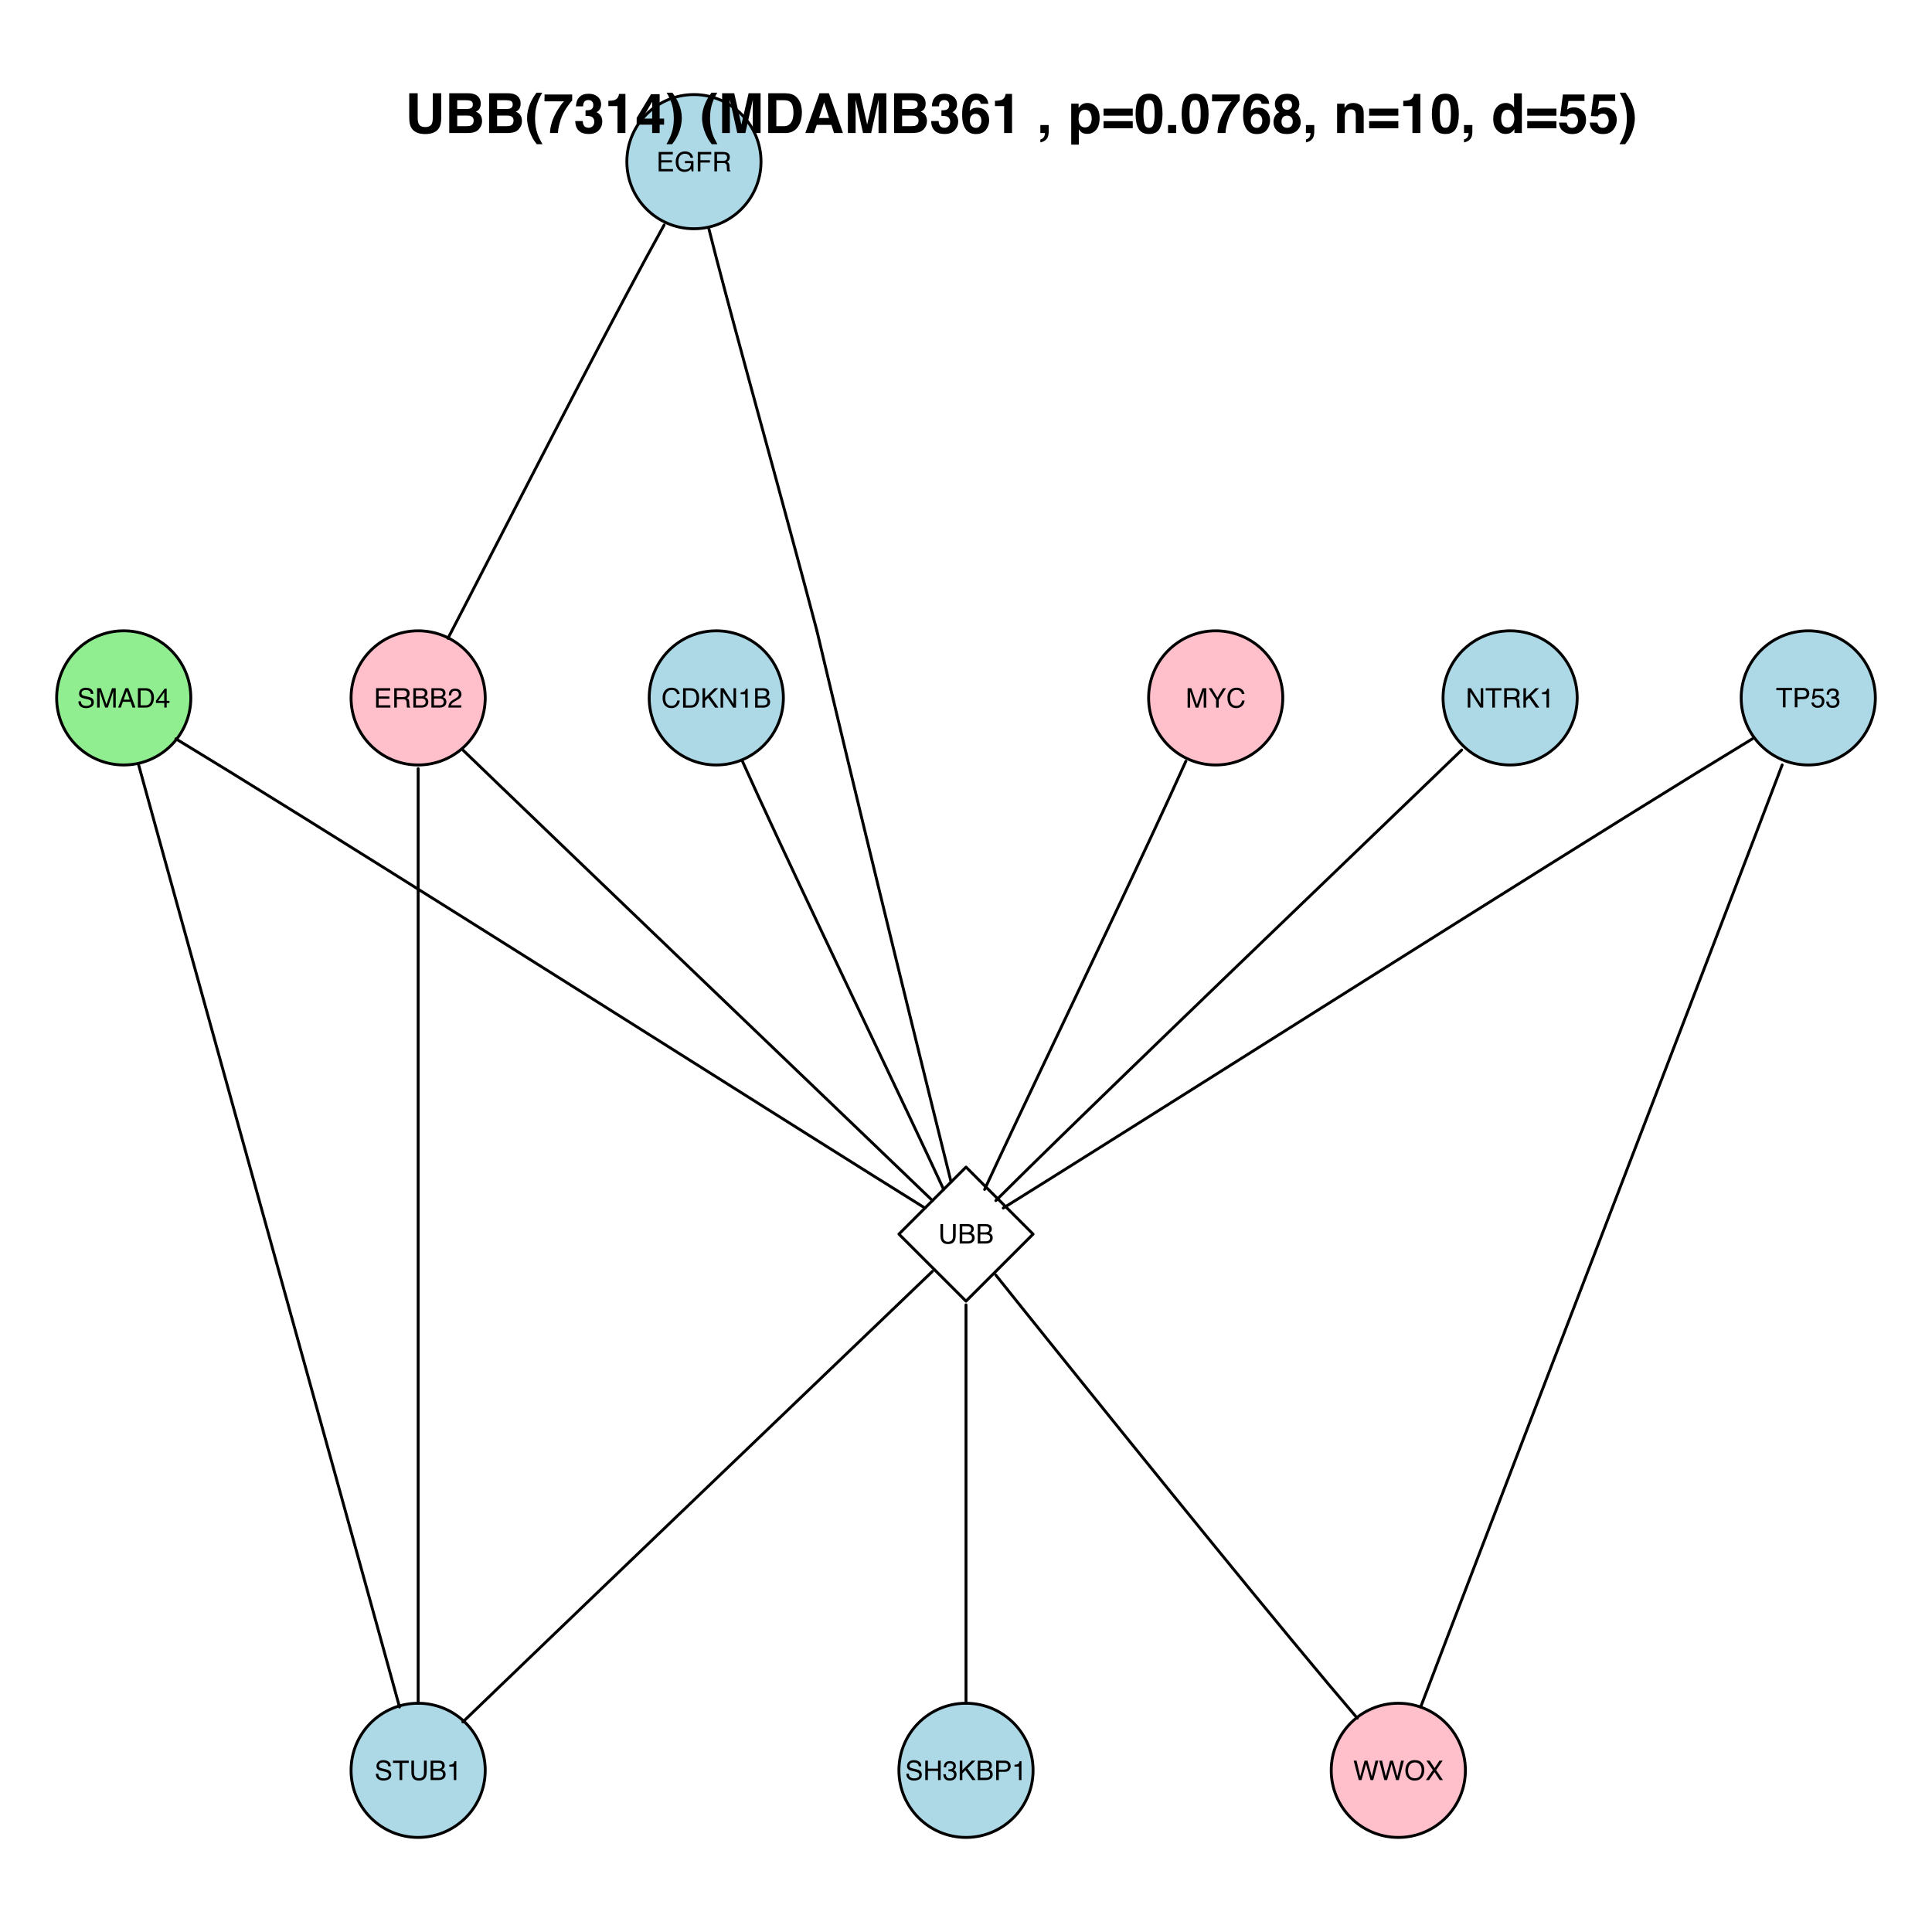 <?xml version="1.0" encoding="UTF-8"?>
<svg xmlns="http://www.w3.org/2000/svg" xmlns:xlink="http://www.w3.org/1999/xlink" width="504pt" height="504pt" viewBox="0 0 504 504" version="1.1">
<defs>
<g>
<symbol overflow="visible" id="glyph0-0">
<path style="stroke:none;" d="M 0.234 0 L 0.234 -5.062 L 4.25 -5.062 L 4.25 0 Z M 3.609 -0.641 L 3.609 -4.438 L 0.859 -4.438 L 0.859 -0.641 Z "/>
</symbol>
<symbol overflow="visible" id="glyph0-1">
<path style="stroke:none;" d="M 2.672 -5.203 C 3.316 -5.203 3.816 -5.031 4.172 -4.688 C 4.523 -4.352 4.719 -3.973 4.75 -3.547 L 4.094 -3.547 C 4.008 -3.867 3.852 -4.125 3.625 -4.312 C 3.406 -4.508 3.086 -4.609 2.672 -4.609 C 2.18 -4.609 1.781 -4.43 1.469 -4.078 C 1.164 -3.734 1.016 -3.195 1.016 -2.469 C 1.016 -1.875 1.148 -1.391 1.422 -1.016 C 1.703 -0.648 2.117 -0.469 2.672 -0.469 C 3.172 -0.469 3.555 -0.664 3.828 -1.062 C 3.961 -1.258 4.066 -1.523 4.141 -1.859 L 4.797 -1.859 C 4.742 -1.328 4.547 -0.879 4.203 -0.516 C 3.805 -0.086 3.266 0.125 2.578 0.125 C 1.992 0.125 1.5 -0.051 1.094 -0.406 C 0.57 -0.875 0.312 -1.602 0.312 -2.594 C 0.312 -3.332 0.508 -3.941 0.906 -4.422 C 1.332 -4.941 1.922 -5.203 2.672 -5.203 Z M 2.531 -5.203 Z "/>
</symbol>
<symbol overflow="visible" id="glyph0-2">
<path style="stroke:none;" d="M 2.484 -0.594 C 2.711 -0.594 2.906 -0.613 3.062 -0.656 C 3.32 -0.75 3.535 -0.922 3.703 -1.172 C 3.836 -1.379 3.938 -1.645 4 -1.969 C 4.039 -2.156 4.062 -2.332 4.062 -2.5 C 4.062 -3.125 3.938 -3.609 3.688 -3.953 C 3.438 -4.297 3.031 -4.469 2.469 -4.469 L 1.266 -4.469 L 1.266 -0.594 Z M 0.562 -5.062 L 2.625 -5.062 C 3.32 -5.062 3.859 -4.816 4.234 -4.328 C 4.578 -3.879 4.75 -3.305 4.75 -2.609 C 4.75 -2.066 4.648 -1.582 4.453 -1.156 C 4.098 -0.383 3.484 0 2.609 0 L 0.562 0 Z "/>
</symbol>
<symbol overflow="visible" id="glyph0-3">
<path style="stroke:none;" d="M 0.531 -5.062 L 1.203 -5.062 L 1.203 -2.594 L 3.672 -5.062 L 4.625 -5.062 L 2.516 -3.031 L 4.688 0 L 3.797 0 L 2.016 -2.547 L 1.203 -1.766 L 1.203 0 L 0.531 0 Z "/>
</symbol>
<symbol overflow="visible" id="glyph0-4">
<path style="stroke:none;" d="M 0.531 -5.062 L 1.344 -5.062 L 3.906 -0.969 L 3.906 -5.062 L 4.562 -5.062 L 4.562 0 L 3.797 0 L 1.188 -4.094 L 1.188 0 L 0.531 0 Z M 2.5 -5.062 Z "/>
</symbol>
<symbol overflow="visible" id="glyph0-5">
<path style="stroke:none;" d="M 0.672 -3.5 L 0.672 -3.969 C 1.117 -4.008 1.43 -4.082 1.609 -4.188 C 1.785 -4.289 1.922 -4.535 2.016 -4.922 L 2.5 -4.922 L 2.5 0 L 1.844 0 L 1.844 -3.5 Z "/>
</symbol>
<symbol overflow="visible" id="glyph0-6">
<path style="stroke:none;" d="M 2.438 -2.922 C 2.727 -2.922 2.957 -2.961 3.125 -3.047 C 3.375 -3.172 3.5 -3.398 3.5 -3.734 C 3.5 -4.055 3.363 -4.273 3.094 -4.391 C 2.938 -4.461 2.711 -4.5 2.422 -4.5 L 1.188 -4.5 L 1.188 -2.922 Z M 2.672 -0.594 C 3.086 -0.594 3.391 -0.711 3.578 -0.953 C 3.68 -1.109 3.734 -1.297 3.734 -1.516 C 3.734 -1.879 3.57 -2.129 3.25 -2.266 C 3.07 -2.336 2.844 -2.375 2.562 -2.375 L 1.188 -2.375 L 1.188 -0.594 Z M 0.516 -5.062 L 2.703 -5.062 C 3.297 -5.062 3.719 -4.883 3.969 -4.531 C 4.113 -4.32 4.188 -4.082 4.188 -3.812 C 4.188 -3.488 4.094 -3.227 3.906 -3.031 C 3.812 -2.914 3.676 -2.816 3.5 -2.734 C 3.758 -2.629 3.957 -2.516 4.094 -2.391 C 4.312 -2.172 4.422 -1.867 4.422 -1.484 C 4.422 -1.148 4.32 -0.852 4.125 -0.594 C 3.812 -0.195 3.32 0 2.656 0 L 0.516 0 Z "/>
</symbol>
<symbol overflow="visible" id="glyph0-7">
<path style="stroke:none;" d="M 0.609 -5.062 L 4.297 -5.062 L 4.297 -4.438 L 1.266 -4.438 L 1.266 -2.906 L 4.062 -2.906 L 4.062 -2.328 L 1.266 -2.328 L 1.266 -0.609 L 4.344 -0.609 L 4.344 0 L 0.609 0 Z M 2.469 -5.062 Z "/>
</symbol>
<symbol overflow="visible" id="glyph0-8">
<path style="stroke:none;" d="M 2.734 -5.203 C 3.203 -5.203 3.613 -5.109 3.969 -4.922 C 4.469 -4.66 4.773 -4.195 4.891 -3.531 L 4.203 -3.531 C 4.117 -3.906 3.945 -4.176 3.688 -4.344 C 3.426 -4.508 3.098 -4.594 2.703 -4.594 C 2.234 -4.594 1.836 -4.414 1.516 -4.062 C 1.203 -3.707 1.047 -3.188 1.047 -2.5 C 1.047 -1.895 1.176 -1.398 1.438 -1.016 C 1.707 -0.641 2.141 -0.453 2.734 -0.453 C 3.191 -0.453 3.57 -0.582 3.875 -0.844 C 4.176 -1.113 4.328 -1.547 4.328 -2.141 L 2.75 -2.141 L 2.75 -2.703 L 4.969 -2.703 L 4.969 0 L 4.531 0 L 4.359 -0.656 C 4.129 -0.395 3.926 -0.219 3.75 -0.125 C 3.445 0.051 3.062 0.141 2.594 0.141 C 2 0.141 1.484 -0.055 1.047 -0.453 C 0.578 -0.93 0.344 -1.598 0.344 -2.453 C 0.344 -3.305 0.57 -3.984 1.031 -4.484 C 1.469 -4.961 2.035 -5.203 2.734 -5.203 Z M 2.609 -5.203 Z "/>
</symbol>
<symbol overflow="visible" id="glyph0-9">
<path style="stroke:none;" d="M 0.609 -5.062 L 4.125 -5.062 L 4.125 -4.438 L 1.297 -4.438 L 1.297 -2.906 L 3.781 -2.906 L 3.781 -2.297 L 1.297 -2.297 L 1.297 0 L 0.609 0 Z "/>
</symbol>
<symbol overflow="visible" id="glyph0-10">
<path style="stroke:none;" d="M 2.891 -2.75 C 3.211 -2.75 3.469 -2.812 3.656 -2.938 C 3.844 -3.062 3.938 -3.297 3.938 -3.641 C 3.938 -3.992 3.805 -4.238 3.547 -4.375 C 3.398 -4.438 3.211 -4.469 2.984 -4.469 L 1.312 -4.469 L 1.312 -2.75 Z M 0.625 -5.062 L 2.969 -5.062 C 3.352 -5.062 3.672 -5.004 3.922 -4.891 C 4.398 -4.68 4.641 -4.285 4.641 -3.703 C 4.641 -3.398 4.578 -3.148 4.453 -2.953 C 4.328 -2.766 4.148 -2.609 3.922 -2.484 C 4.117 -2.41 4.266 -2.305 4.359 -2.172 C 4.461 -2.035 4.52 -1.82 4.531 -1.531 L 4.562 -0.859 C 4.562 -0.66 4.578 -0.516 4.609 -0.422 C 4.648 -0.266 4.723 -0.16 4.828 -0.109 L 4.828 0 L 3.984 0 C 3.961 -0.039 3.941 -0.094 3.922 -0.156 C 3.91 -0.227 3.898 -0.363 3.891 -0.562 L 3.859 -1.406 C 3.836 -1.738 3.711 -1.961 3.484 -2.078 C 3.359 -2.141 3.156 -2.172 2.875 -2.172 L 1.312 -2.172 L 1.312 0 L 0.625 0 Z "/>
</symbol>
<symbol overflow="visible" id="glyph0-11">
<path style="stroke:none;" d="M 0.219 0 C 0.238 -0.426 0.328 -0.797 0.484 -1.109 C 0.641 -1.422 0.938 -1.707 1.375 -1.969 L 2.047 -2.359 C 2.336 -2.523 2.547 -2.672 2.672 -2.797 C 2.859 -2.984 2.953 -3.203 2.953 -3.453 C 2.953 -3.734 2.863 -3.957 2.688 -4.125 C 2.52 -4.301 2.289 -4.391 2 -4.391 C 1.57 -4.391 1.281 -4.227 1.125 -3.906 C 1.031 -3.727 0.977 -3.488 0.969 -3.188 L 0.344 -3.188 C 0.352 -3.613 0.43 -3.961 0.578 -4.234 C 0.848 -4.711 1.32 -4.953 2 -4.953 C 2.57 -4.953 2.988 -4.797 3.25 -4.484 C 3.508 -4.18 3.641 -3.844 3.641 -3.469 C 3.641 -3.082 3.5 -2.75 3.219 -2.469 C 3.051 -2.301 2.766 -2.102 2.359 -1.875 L 1.875 -1.609 C 1.656 -1.484 1.477 -1.363 1.344 -1.25 C 1.113 -1.051 0.969 -0.832 0.906 -0.594 L 3.609 -0.594 L 3.609 0 Z "/>
</symbol>
<symbol overflow="visible" id="glyph0-12">
<path style="stroke:none;" d="M 0.984 -1.641 C 1.004 -1.348 1.07 -1.113 1.188 -0.938 C 1.414 -0.602 1.816 -0.438 2.391 -0.438 C 2.648 -0.438 2.883 -0.473 3.094 -0.547 C 3.5 -0.68 3.703 -0.938 3.703 -1.312 C 3.703 -1.582 3.617 -1.773 3.453 -1.891 C 3.273 -2.004 3 -2.109 2.625 -2.203 L 1.938 -2.359 C 1.488 -2.453 1.176 -2.562 1 -2.688 C 0.676 -2.895 0.516 -3.211 0.516 -3.641 C 0.516 -4.086 0.672 -4.457 0.984 -4.75 C 1.297 -5.039 1.742 -5.188 2.328 -5.188 C 2.859 -5.188 3.305 -5.055 3.672 -4.797 C 4.047 -4.547 4.234 -4.141 4.234 -3.578 L 3.594 -3.578 C 3.551 -3.848 3.473 -4.055 3.359 -4.203 C 3.148 -4.461 2.797 -4.594 2.297 -4.594 C 1.891 -4.594 1.598 -4.508 1.422 -4.344 C 1.242 -4.176 1.156 -3.977 1.156 -3.75 C 1.156 -3.5 1.258 -3.316 1.469 -3.203 C 1.602 -3.129 1.91 -3.039 2.391 -2.938 L 3.109 -2.766 C 3.453 -2.691 3.711 -2.586 3.891 -2.453 C 4.211 -2.211 4.375 -1.867 4.375 -1.422 C 4.375 -0.859 4.172 -0.457 3.766 -0.219 C 3.359 0.02 2.883 0.141 2.344 0.141 C 1.719 0.141 1.223 -0.016 0.859 -0.328 C 0.504 -0.648 0.332 -1.086 0.344 -1.641 Z M 2.375 -5.203 Z "/>
</symbol>
<symbol overflow="visible" id="glyph0-13">
<path style="stroke:none;" d="M 0.516 -5.062 L 1.5 -5.062 L 2.953 -0.781 L 4.406 -5.062 L 5.375 -5.062 L 5.375 0 L 4.719 0 L 4.719 -2.984 C 4.719 -3.086 4.719 -3.258 4.719 -3.5 C 4.727 -3.738 4.734 -3.992 4.734 -4.266 L 3.297 0 L 2.609 0 L 1.156 -4.266 L 1.156 -4.125 C 1.156 -4 1.156 -3.805 1.156 -3.547 C 1.164 -3.297 1.172 -3.109 1.172 -2.984 L 1.172 0 L 0.516 0 Z "/>
</symbol>
<symbol overflow="visible" id="glyph0-14">
<path style="stroke:none;" d="M 3.141 -2.078 L 2.375 -4.312 L 1.547 -2.078 Z M 2.016 -5.062 L 2.781 -5.062 L 4.625 0 L 3.875 0 L 3.359 -1.516 L 1.359 -1.516 L 0.812 0 L 0.109 0 Z M 2.359 -5.062 Z "/>
</symbol>
<symbol overflow="visible" id="glyph0-15">
<path style="stroke:none;" d="M 2.328 -1.75 L 2.328 -3.984 L 0.75 -1.75 Z M 2.344 0 L 2.344 -1.203 L 0.172 -1.203 L 0.172 -1.812 L 2.438 -4.953 L 2.969 -4.953 L 2.969 -1.75 L 3.688 -1.75 L 3.688 -1.203 L 2.969 -1.203 L 2.969 0 Z "/>
</symbol>
<symbol overflow="visible" id="glyph0-16">
<path style="stroke:none;" d="M 0.141 -5.062 L 0.938 -5.062 L 2.406 -2.625 L 3.859 -5.062 L 4.656 -5.062 L 2.75 -2.047 L 2.75 0 L 2.062 0 L 2.062 -2.047 Z M 2.406 -5.062 Z "/>
</symbol>
<symbol overflow="visible" id="glyph0-17">
<path style="stroke:none;" d="M 4.219 -5.062 L 4.219 -4.469 L 2.516 -4.469 L 2.516 0 L 1.828 0 L 1.828 -4.469 L 0.109 -4.469 L 0.109 -5.062 Z "/>
</symbol>
<symbol overflow="visible" id="glyph0-18">
<path style="stroke:none;" d="M 0.609 -5.062 L 2.891 -5.062 C 3.336 -5.062 3.695 -4.93 3.969 -4.672 C 4.25 -4.422 4.391 -4.066 4.391 -3.609 C 4.391 -3.211 4.266 -2.867 4.016 -2.578 C 3.773 -2.285 3.398 -2.141 2.891 -2.141 L 1.297 -2.141 L 1.297 0 L 0.609 0 Z M 3.688 -3.609 C 3.688 -3.984 3.551 -4.238 3.281 -4.375 C 3.125 -4.438 2.914 -4.469 2.656 -4.469 L 1.297 -4.469 L 1.297 -2.719 L 2.656 -2.719 C 2.969 -2.719 3.219 -2.781 3.406 -2.906 C 3.594 -3.039 3.688 -3.273 3.688 -3.609 Z "/>
</symbol>
<symbol overflow="visible" id="glyph0-19">
<path style="stroke:none;" d="M 0.875 -1.266 C 0.914 -0.91 1.078 -0.664 1.359 -0.531 C 1.516 -0.457 1.688 -0.422 1.875 -0.422 C 2.238 -0.422 2.508 -0.535 2.688 -0.766 C 2.863 -1.004 2.953 -1.266 2.953 -1.547 C 2.953 -1.891 2.848 -2.156 2.641 -2.344 C 2.43 -2.539 2.18 -2.641 1.891 -2.641 C 1.672 -2.641 1.484 -2.598 1.328 -2.516 C 1.18 -2.43 1.051 -2.316 0.938 -2.172 L 0.406 -2.203 L 0.781 -4.859 L 3.344 -4.859 L 3.344 -4.25 L 1.25 -4.25 L 1.031 -2.891 C 1.145 -2.973 1.254 -3.035 1.359 -3.078 C 1.547 -3.148 1.758 -3.188 2 -3.188 C 2.457 -3.188 2.844 -3.039 3.156 -2.75 C 3.469 -2.457 3.625 -2.086 3.625 -1.641 C 3.625 -1.172 3.477 -0.758 3.188 -0.406 C 2.906 -0.051 2.445 0.125 1.812 0.125 C 1.406 0.125 1.047 0.008 0.734 -0.219 C 0.43 -0.445 0.266 -0.797 0.234 -1.266 Z "/>
</symbol>
<symbol overflow="visible" id="glyph0-20">
<path style="stroke:none;" d="M 1.828 0.141 C 1.242 0.141 0.82 -0.02 0.562 -0.344 C 0.301 -0.664 0.172 -1.055 0.172 -1.516 L 0.812 -1.516 C 0.844 -1.191 0.906 -0.961 1 -0.828 C 1.156 -0.566 1.445 -0.438 1.875 -0.438 C 2.195 -0.438 2.457 -0.52 2.656 -0.688 C 2.852 -0.863 2.953 -1.094 2.953 -1.375 C 2.953 -1.707 2.848 -1.941 2.641 -2.078 C 2.43 -2.211 2.141 -2.281 1.766 -2.281 C 1.723 -2.281 1.68 -2.281 1.641 -2.281 C 1.598 -2.281 1.555 -2.281 1.516 -2.281 L 1.516 -2.828 C 1.578 -2.816 1.629 -2.812 1.672 -2.812 C 1.723 -2.812 1.773 -2.812 1.828 -2.812 C 2.055 -2.812 2.242 -2.848 2.391 -2.922 C 2.648 -3.047 2.781 -3.273 2.781 -3.609 C 2.781 -3.859 2.691 -4.047 2.516 -4.172 C 2.348 -4.305 2.145 -4.375 1.906 -4.375 C 1.5 -4.375 1.219 -4.238 1.062 -3.969 C 0.969 -3.812 0.914 -3.594 0.906 -3.312 L 0.297 -3.312 C 0.297 -3.688 0.367 -4 0.516 -4.25 C 0.766 -4.707 1.207 -4.938 1.844 -4.938 C 2.352 -4.938 2.742 -4.82 3.016 -4.594 C 3.297 -4.375 3.438 -4.055 3.438 -3.641 C 3.438 -3.328 3.352 -3.078 3.188 -2.891 C 3.082 -2.773 2.953 -2.688 2.797 -2.625 C 3.055 -2.551 3.258 -2.41 3.406 -2.203 C 3.551 -2.004 3.625 -1.758 3.625 -1.469 C 3.625 -0.988 3.469 -0.598 3.156 -0.297 C 2.844 -0.004 2.398 0.141 1.828 0.141 Z "/>
</symbol>
<symbol overflow="visible" id="glyph0-21">
<path style="stroke:none;" d="M 1.281 -5.062 L 1.281 -1.938 C 1.281 -1.57 1.348 -1.266 1.484 -1.016 C 1.691 -0.648 2.039 -0.469 2.531 -0.469 C 3.102 -0.469 3.492 -0.664 3.703 -1.062 C 3.816 -1.281 3.875 -1.57 3.875 -1.938 L 3.875 -5.062 L 4.578 -5.062 L 4.578 -2.219 C 4.578 -1.594 4.492 -1.113 4.328 -0.781 C 4.016 -0.164 3.43 0.141 2.578 0.141 C 1.723 0.141 1.145 -0.164 0.844 -0.781 C 0.676 -1.113 0.594 -1.594 0.594 -2.219 L 0.594 -5.062 Z M 2.578 -5.062 Z "/>
</symbol>
<symbol overflow="visible" id="glyph0-22">
<path style="stroke:none;" d="M 0.562 -5.062 L 1.25 -5.062 L 1.25 -2.969 L 3.891 -2.969 L 3.891 -5.062 L 4.578 -5.062 L 4.578 0 L 3.891 0 L 3.891 -2.375 L 1.25 -2.375 L 1.25 0 L 0.562 0 Z "/>
</symbol>
<symbol overflow="visible" id="glyph0-23">
<path style="stroke:none;" d="M 0.875 -5.062 L 1.828 -0.938 L 2.969 -5.062 L 3.719 -5.062 L 4.859 -0.938 L 5.812 -5.062 L 6.562 -5.062 L 5.234 0 L 4.516 0 L 3.344 -4.203 L 2.172 0 L 1.453 0 L 0.125 -5.062 Z "/>
</symbol>
<symbol overflow="visible" id="glyph0-24">
<path style="stroke:none;" d="M 2.719 -5.203 C 3.613 -5.203 4.273 -4.914 4.703 -4.344 C 5.047 -3.895 5.219 -3.32 5.219 -2.625 C 5.219 -1.863 5.023 -1.234 4.641 -0.734 C 4.191 -0.148 3.547 0.141 2.703 0.141 C 1.93 0.141 1.32 -0.113 0.875 -0.625 C 0.477 -1.125 0.281 -1.75 0.281 -2.5 C 0.281 -3.188 0.445 -3.773 0.781 -4.266 C 1.219 -4.891 1.863 -5.203 2.719 -5.203 Z M 2.797 -0.469 C 3.398 -0.469 3.836 -0.68 4.109 -1.109 C 4.379 -1.547 4.516 -2.047 4.516 -2.609 C 4.516 -3.203 4.359 -3.68 4.047 -4.047 C 3.734 -4.41 3.305 -4.594 2.766 -4.594 C 2.242 -4.594 1.816 -4.41 1.484 -4.047 C 1.148 -3.691 0.984 -3.164 0.984 -2.469 C 0.984 -1.906 1.125 -1.43 1.406 -1.047 C 1.695 -0.66 2.16 -0.469 2.797 -0.469 Z M 2.75 -5.203 Z "/>
</symbol>
<symbol overflow="visible" id="glyph0-25">
<path style="stroke:none;" d="M 0.969 0 L 0.141 0 L 1.953 -2.594 L 0.266 -5.062 L 1.125 -5.062 L 2.406 -3.125 L 3.688 -5.062 L 4.516 -5.062 L 2.812 -2.594 L 4.594 0 L 3.734 0 L 2.375 -2.078 Z "/>
</symbol>
<symbol overflow="visible" id="glyph1-0">
<path style="stroke:none;" d="M 1.078 0 L 1.078 -10.375 L 9.438 -10.375 L 9.438 0 Z M 8.141 -1.297 L 8.141 -9.078 L 2.375 -9.078 L 2.375 -1.297 Z "/>
</symbol>
<symbol overflow="visible" id="glyph1-1">
<path style="stroke:none;" d="M 1.094 -10.375 L 3.297 -10.375 L 3.297 -4 C 3.297 -3.281 3.379 -2.758 3.547 -2.438 C 3.816 -1.852 4.391 -1.562 5.266 -1.562 C 6.141 -1.562 6.711 -1.852 6.984 -2.438 C 7.148 -2.758 7.234 -3.281 7.234 -4 L 7.234 -10.375 L 9.438 -10.375 L 9.438 -4 C 9.438 -2.895 9.266 -2.035 8.922 -1.422 C 8.285 -0.297 7.066 0.266 5.266 0.266 C 3.473 0.266 2.254 -0.297 1.609 -1.422 C 1.266 -2.035 1.094 -2.895 1.094 -4 Z M 5.266 -10.375 Z "/>
</symbol>
<symbol overflow="visible" id="glyph1-2">
<path style="stroke:none;" d="M 3.203 -8.562 L 3.203 -6.281 L 5.75 -6.281 C 6.195 -6.281 6.562 -6.363 6.844 -6.531 C 7.133 -6.707 7.281 -7.016 7.281 -7.453 C 7.281 -7.93 7.094 -8.25 6.719 -8.406 C 6.395 -8.508 5.984 -8.562 5.484 -8.562 Z M 3.203 -4.562 L 3.203 -1.797 L 5.75 -1.797 C 6.195 -1.797 6.551 -1.859 6.812 -1.984 C 7.27 -2.211 7.5 -2.645 7.5 -3.281 C 7.5 -3.82 7.273 -4.191 6.828 -4.391 C 6.578 -4.504 6.227 -4.562 5.781 -4.562 Z M 6.172 -10.375 C 7.441 -10.352 8.344 -9.984 8.875 -9.266 C 9.188 -8.828 9.344 -8.301 9.344 -7.688 C 9.344 -7.051 9.188 -6.539 8.875 -6.156 C 8.695 -5.938 8.43 -5.738 8.078 -5.562 C 8.609 -5.375 9.008 -5.07 9.281 -4.656 C 9.551 -4.238 9.688 -3.727 9.688 -3.125 C 9.688 -2.508 9.531 -1.961 9.219 -1.484 C 9.02 -1.148 8.773 -0.875 8.484 -0.656 C 8.148 -0.406 7.754 -0.234 7.297 -0.141 C 6.848 -0.047 6.359 0 5.828 0 L 1.125 0 L 1.125 -10.375 Z "/>
</symbol>
<symbol overflow="visible" id="glyph1-3">
<path style="stroke:none;" d="M 1.453 -7.75 C 1.816 -8.613 2.359 -9.539 3.078 -10.531 L 4.594 -10.531 L 4.156 -9.75 C 3.562 -8.664 3.148 -7.531 2.922 -6.344 C 2.773 -5.562 2.703 -4.711 2.703 -3.797 C 2.703 -2.359 2.91 -1.039 3.328 0.156 C 3.566 0.875 4 1.789 4.625 2.906 L 3.141 2.906 L 2.641 2.219 C 2.316 1.812 1.973 1.195 1.609 0.375 C 0.953 -1.082 0.625 -2.516 0.625 -3.922 C 0.625 -5.211 0.898 -6.488 1.453 -7.75 Z "/>
</symbol>
<symbol overflow="visible" id="glyph1-4">
<path style="stroke:none;" d="M 7.594 -8.5 C 7.289 -8.195 6.875 -7.664 6.344 -6.906 C 5.812 -6.156 5.363 -5.379 5 -4.578 C 4.719 -3.941 4.461 -3.164 4.234 -2.25 C 4.004 -1.332 3.891 -0.582 3.891 0 L 1.797 0 C 1.859 -1.832 2.461 -3.734 3.609 -5.703 C 4.336 -6.93 4.953 -7.785 5.453 -8.266 L 0.359 -8.266 L 0.391 -10.062 L 7.594 -10.062 Z "/>
</symbol>
<symbol overflow="visible" id="glyph1-5">
<path style="stroke:none;" d="M 2.344 -3.125 C 2.344 -2.719 2.41 -2.383 2.547 -2.125 C 2.785 -1.625 3.227 -1.375 3.875 -1.375 C 4.27 -1.375 4.613 -1.508 4.906 -1.781 C 5.195 -2.051 5.344 -2.441 5.344 -2.953 C 5.344 -3.617 5.07 -4.066 4.531 -4.297 C 4.219 -4.422 3.727 -4.484 3.062 -4.484 L 3.062 -5.922 C 3.719 -5.93 4.176 -5.992 4.438 -6.109 C 4.875 -6.305 5.094 -6.703 5.094 -7.297 C 5.094 -7.691 4.977 -8.008 4.75 -8.25 C 4.531 -8.488 4.211 -8.609 3.797 -8.609 C 3.328 -8.609 2.977 -8.457 2.75 -8.156 C 2.531 -7.863 2.426 -7.469 2.438 -6.969 L 0.562 -6.969 C 0.582 -7.469 0.672 -7.945 0.828 -8.406 C 0.984 -8.801 1.238 -9.172 1.594 -9.516 C 1.852 -9.754 2.164 -9.938 2.531 -10.062 C 2.895 -10.188 3.336 -10.25 3.859 -10.25 C 4.836 -10.25 5.625 -9.992 6.219 -9.484 C 6.82 -8.984 7.125 -8.312 7.125 -7.469 C 7.125 -6.863 6.941 -6.352 6.578 -5.938 C 6.359 -5.688 6.125 -5.516 5.875 -5.422 C 6.062 -5.422 6.328 -5.258 6.672 -4.938 C 7.18 -4.469 7.438 -3.82 7.438 -3 C 7.438 -2.133 7.133 -1.375 6.531 -0.719 C 5.938 -0.07 5.055 0.25 3.891 0.25 C 2.441 0.25 1.438 -0.219 0.875 -1.156 C 0.57 -1.656 0.406 -2.312 0.375 -3.125 Z "/>
</symbol>
<symbol overflow="visible" id="glyph1-6">
<path style="stroke:none;" d="M 1 -7.031 L 1 -8.406 C 1.633 -8.426 2.078 -8.469 2.328 -8.531 C 2.734 -8.613 3.062 -8.789 3.312 -9.062 C 3.488 -9.238 3.617 -9.484 3.703 -9.797 C 3.754 -9.973 3.781 -10.109 3.781 -10.203 L 5.453 -10.203 L 5.453 0 L 3.391 0 L 3.391 -7.031 Z "/>
</symbol>
<symbol overflow="visible" id="glyph1-7">
<path style="stroke:none;" d="M 7.531 -2.188 L 6.375 -2.188 L 6.375 0 L 4.422 0 L 4.422 -2.188 L 0.375 -2.188 L 0.375 -3.953 L 4.125 -10.141 L 6.375 -10.141 L 6.375 -3.766 L 7.531 -3.766 Z M 4.422 -3.766 L 4.422 -8.172 L 1.859 -3.766 Z "/>
</symbol>
<symbol overflow="visible" id="glyph1-8">
<path style="stroke:none;" d="M 1.688 -10.531 C 2.406 -9.539 2.945 -8.613 3.312 -7.75 C 3.863 -6.488 4.141 -5.211 4.141 -3.922 C 4.141 -2.516 3.816 -1.082 3.172 0.375 C 2.797 1.195 2.445 1.812 2.125 2.219 L 1.625 2.906 L 0.141 2.906 C 0.766 1.789 1.195 0.875 1.438 0.156 C 1.852 -1.039 2.062 -2.359 2.062 -3.797 C 2.062 -4.711 1.988 -5.562 1.844 -6.344 C 1.613 -7.531 1.203 -8.664 0.609 -9.75 L 0.188 -10.531 Z "/>
</symbol>
<symbol overflow="visible" id="glyph1-9">
<path style="stroke:none;" d=""/>
</symbol>
<symbol overflow="visible" id="glyph1-10">
<path style="stroke:none;" d="M 7.969 -10.375 L 11.094 -10.375 L 11.094 0 L 9.062 0 L 9.062 -7.016 C 9.062 -7.211 9.062 -7.492 9.062 -7.859 C 9.07 -8.223 9.078 -8.504 9.078 -8.703 L 7.125 0 L 5.016 0 L 3.062 -8.703 C 3.062 -8.504 3.062 -8.223 3.062 -7.859 C 3.07 -7.492 3.078 -7.211 3.078 -7.016 L 3.078 0 L 1.062 0 L 1.062 -10.375 L 4.219 -10.375 L 6.094 -2.219 Z "/>
</symbol>
<symbol overflow="visible" id="glyph1-11">
<path style="stroke:none;" d="M 3.203 -8.562 L 3.203 -1.797 L 5.203 -1.797 C 6.223 -1.797 6.938 -2.301 7.344 -3.312 C 7.562 -3.863 7.672 -4.523 7.672 -5.297 C 7.672 -6.348 7.504 -7.156 7.172 -7.719 C 6.836 -8.281 6.18 -8.562 5.203 -8.562 Z M 5.562 -10.375 C 6.207 -10.363 6.742 -10.285 7.172 -10.141 C 7.898 -9.898 8.488 -9.461 8.938 -8.828 C 9.289 -8.305 9.535 -7.742 9.672 -7.141 C 9.805 -6.547 9.875 -5.977 9.875 -5.438 C 9.875 -4.062 9.598 -2.895 9.047 -1.938 C 8.285 -0.645 7.125 0 5.562 0 L 1.094 0 L 1.094 -10.375 Z "/>
</symbol>
<symbol overflow="visible" id="glyph1-12">
<path style="stroke:none;" d="M 3.938 -3.922 L 6.562 -3.922 L 5.266 -8 Z M 4.062 -10.375 L 6.516 -10.375 L 10.188 0 L 7.844 0 L 7.172 -2.125 L 3.344 -2.125 L 2.625 0 L 0.359 0 Z M 5.281 -10.375 Z "/>
</symbol>
<symbol overflow="visible" id="glyph1-13">
<path style="stroke:none;" d="M 2.469 -3.234 C 2.469 -2.68 2.613 -2.227 2.906 -1.875 C 3.195 -1.531 3.57 -1.359 4.031 -1.359 C 4.477 -1.359 4.828 -1.523 5.078 -1.859 C 5.336 -2.203 5.469 -2.641 5.469 -3.172 C 5.469 -3.766 5.32 -4.219 5.031 -4.531 C 4.738 -4.852 4.379 -5.016 3.953 -5.016 C 3.617 -5.016 3.316 -4.91 3.047 -4.703 C 2.66 -4.398 2.469 -3.91 2.469 -3.234 Z M 5.281 -7.625 C 5.281 -7.789 5.219 -7.973 5.094 -8.172 C 4.875 -8.492 4.547 -8.656 4.109 -8.656 C 3.461 -8.656 3 -8.289 2.719 -7.562 C 2.57 -7.156 2.469 -6.555 2.406 -5.766 C 2.656 -6.066 2.941 -6.285 3.266 -6.422 C 3.598 -6.555 3.977 -6.625 4.406 -6.625 C 5.312 -6.625 6.051 -6.316 6.625 -5.703 C 7.207 -5.086 7.5 -4.301 7.5 -3.344 C 7.5 -2.383 7.211 -1.539 6.641 -0.812 C 6.078 -0.094 5.195 0.266 4 0.266 C 2.719 0.266 1.77 -0.27 1.156 -1.344 C 0.688 -2.188 0.453 -3.27 0.453 -4.594 C 0.453 -5.375 0.484 -6.008 0.547 -6.5 C 0.66 -7.363 0.891 -8.082 1.234 -8.656 C 1.523 -9.145 1.906 -9.539 2.375 -9.844 C 2.844 -10.145 3.406 -10.297 4.062 -10.297 C 5.008 -10.297 5.766 -10.051 6.328 -9.562 C 6.891 -9.082 7.207 -8.438 7.281 -7.625 Z "/>
</symbol>
<symbol overflow="visible" id="glyph1-14">
<path style="stroke:none;" d="M 0.828 1.672 C 1.234 1.555 1.531 1.363 1.719 1.094 C 1.906 0.832 2.016 0.469 2.047 0 L 0.828 0 L 0.828 -2.094 L 3 -2.094 L 3 -0.281 C 3 0.039 2.957 0.375 2.875 0.719 C 2.789 1.062 2.633 1.363 2.406 1.625 C 2.156 1.895 1.859 2.098 1.516 2.234 C 1.18 2.367 0.953 2.438 0.828 2.438 Z "/>
</symbol>
<symbol overflow="visible" id="glyph1-15">
<path style="stroke:none;" d="M 6.219 -3.828 C 6.219 -4.422 6.082 -4.941 5.812 -5.391 C 5.539 -5.848 5.102 -6.078 4.5 -6.078 C 3.77 -6.078 3.27 -5.734 3 -5.047 C 2.863 -4.68 2.797 -4.219 2.797 -3.656 C 2.797 -2.77 3.031 -2.145 3.5 -1.781 C 3.781 -1.57 4.113 -1.469 4.5 -1.469 C 5.062 -1.469 5.488 -1.68 5.781 -2.109 C 6.07 -2.535 6.219 -3.109 6.219 -3.828 Z M 5.078 -7.844 C 5.973 -7.844 6.727 -7.508 7.344 -6.844 C 7.969 -6.188 8.281 -5.219 8.281 -3.938 C 8.281 -2.582 7.977 -1.551 7.375 -0.844 C 6.77 -0.133 5.988 0.219 5.031 0.219 C 4.414 0.219 3.91 0.066 3.516 -0.234 C 3.285 -0.41 3.066 -0.66 2.859 -0.984 L 2.859 3.016 L 0.875 3.016 L 0.875 -7.672 L 2.797 -7.672 L 2.797 -6.531 C 3.016 -6.863 3.242 -7.129 3.484 -7.328 C 3.93 -7.672 4.461 -7.844 5.078 -7.844 Z "/>
</symbol>
<symbol overflow="visible" id="glyph1-16">
<path style="stroke:none;" d="M 8.125 -6.375 L 8.125 -4.531 L 0.516 -4.531 L 0.516 -6.375 Z M 8.125 -3.094 L 8.125 -1.25 L 0.516 -1.25 L 0.516 -3.094 Z "/>
</symbol>
<symbol overflow="visible" id="glyph1-17">
<path style="stroke:none;" d="M 2.5 -5 C 2.5 -3.832 2.594 -2.938 2.781 -2.312 C 2.977 -1.688 3.375 -1.375 3.969 -1.375 C 4.562 -1.375 4.953 -1.688 5.141 -2.312 C 5.328 -2.938 5.422 -3.832 5.422 -5 C 5.422 -6.227 5.328 -7.133 5.141 -7.719 C 4.953 -8.312 4.562 -8.609 3.969 -8.609 C 3.375 -8.609 2.977 -8.312 2.781 -7.719 C 2.594 -7.133 2.5 -6.227 2.5 -5 Z M 3.969 -10.266 C 5.27 -10.266 6.18 -9.805 6.703 -8.891 C 7.223 -7.984 7.484 -6.688 7.484 -5 C 7.484 -3.312 7.223 -2.016 6.703 -1.109 C 6.18 -0.203 5.27 0.25 3.969 0.25 C 2.664 0.25 1.754 -0.203 1.234 -1.109 C 0.711 -2.016 0.453 -3.312 0.453 -5 C 0.453 -6.688 0.711 -7.984 1.234 -8.891 C 1.754 -9.805 2.664 -10.266 3.969 -10.266 Z "/>
</symbol>
<symbol overflow="visible" id="glyph1-18">
<path style="stroke:none;" d="M 0.906 -2.094 L 3.031 -2.094 L 3.031 0 L 0.906 0 Z "/>
</symbol>
<symbol overflow="visible" id="glyph1-19">
<path style="stroke:none;" d="M 2.469 -2.969 C 2.469 -2.457 2.598 -2.062 2.859 -1.781 C 3.117 -1.508 3.477 -1.375 3.938 -1.375 C 4.395 -1.375 4.754 -1.508 5.016 -1.781 C 5.273 -2.062 5.406 -2.457 5.406 -2.969 C 5.406 -3.488 5.27 -3.879 5 -4.141 C 4.738 -4.41 4.383 -4.547 3.938 -4.547 C 3.477 -4.547 3.117 -4.41 2.859 -4.141 C 2.598 -3.879 2.469 -3.488 2.469 -2.969 Z M 0.375 -2.828 C 0.375 -3.398 0.504 -3.914 0.766 -4.375 C 1.023 -4.844 1.406 -5.195 1.906 -5.438 C 1.414 -5.758 1.098 -6.109 0.953 -6.484 C 0.805 -6.867 0.734 -7.227 0.734 -7.562 C 0.734 -8.312 1.008 -8.945 1.562 -9.469 C 2.125 -9.988 2.914 -10.25 3.938 -10.25 C 4.945 -10.25 5.727 -9.988 6.281 -9.469 C 6.844 -8.945 7.125 -8.312 7.125 -7.562 C 7.125 -7.227 7.051 -6.867 6.906 -6.484 C 6.758 -6.109 6.441 -5.781 5.953 -5.5 C 6.453 -5.219 6.828 -4.844 7.078 -4.375 C 7.336 -3.914 7.469 -3.398 7.469 -2.828 C 7.469 -1.973 7.148 -1.242 6.516 -0.641 C 5.879 -0.035 4.988 0.266 3.844 0.266 C 2.707 0.266 1.844 -0.035 1.25 -0.641 C 0.664 -1.242 0.375 -1.973 0.375 -2.828 Z M 2.641 -7.344 C 2.641 -6.969 2.754 -6.66 2.984 -6.422 C 3.211 -6.191 3.531 -6.078 3.938 -6.078 C 4.344 -6.078 4.656 -6.191 4.875 -6.422 C 5.102 -6.66 5.219 -6.969 5.219 -7.344 C 5.219 -7.75 5.102 -8.062 4.875 -8.281 C 4.656 -8.508 4.344 -8.625 3.938 -8.625 C 3.531 -8.625 3.211 -8.508 2.984 -8.281 C 2.754 -8.062 2.641 -7.75 2.641 -7.344 Z "/>
</symbol>
<symbol overflow="visible" id="glyph1-20">
<path style="stroke:none;" d="M 5.188 -7.844 C 5.977 -7.844 6.625 -7.633 7.125 -7.219 C 7.633 -6.812 7.891 -6.125 7.891 -5.156 L 7.891 0 L 5.828 0 L 5.828 -4.656 C 5.828 -5.062 5.773 -5.375 5.672 -5.594 C 5.473 -5.988 5.098 -6.188 4.547 -6.188 C 3.867 -6.188 3.398 -5.895 3.141 -5.312 C 3.016 -5.008 2.953 -4.625 2.953 -4.156 L 2.953 0 L 0.953 0 L 0.953 -7.656 L 2.891 -7.656 L 2.891 -6.531 C 3.141 -6.926 3.379 -7.211 3.609 -7.391 C 4.023 -7.691 4.551 -7.844 5.188 -7.844 Z M 4.453 -7.875 Z "/>
</symbol>
<symbol overflow="visible" id="glyph1-21">
<path style="stroke:none;" d="M 3.766 -7.844 C 4.223 -7.844 4.633 -7.738 5 -7.531 C 5.363 -7.332 5.656 -7.055 5.875 -6.703 L 5.875 -10.359 L 7.906 -10.359 L 7.906 0 L 5.969 0 L 5.969 -1.062 C 5.676 -0.602 5.348 -0.27 4.984 -0.062 C 4.617 0.133 4.164 0.234 3.625 0.234 C 2.727 0.234 1.973 -0.125 1.359 -0.844 C 0.742 -1.57 0.438 -2.504 0.438 -3.641 C 0.438 -4.941 0.738 -5.969 1.344 -6.719 C 1.945 -7.469 2.754 -7.844 3.766 -7.844 Z M 4.203 -1.453 C 4.766 -1.453 5.191 -1.66 5.484 -2.078 C 5.785 -2.504 5.938 -3.051 5.938 -3.719 C 5.938 -4.656 5.695 -5.328 5.219 -5.734 C 4.938 -5.973 4.602 -6.094 4.219 -6.094 C 3.625 -6.094 3.191 -5.867 2.922 -5.422 C 2.648 -4.984 2.516 -4.438 2.516 -3.781 C 2.516 -3.07 2.648 -2.504 2.922 -2.078 C 3.203 -1.66 3.629 -1.453 4.203 -1.453 Z "/>
</symbol>
<symbol overflow="visible" id="glyph1-22">
<path style="stroke:none;" d="M 2.375 -2.734 C 2.457 -2.297 2.609 -1.957 2.828 -1.719 C 3.055 -1.477 3.383 -1.359 3.812 -1.359 C 4.312 -1.359 4.691 -1.531 4.953 -1.875 C 5.211 -2.227 5.344 -2.672 5.344 -3.203 C 5.344 -3.723 5.219 -4.16 4.969 -4.516 C 4.727 -4.879 4.352 -5.062 3.844 -5.062 C 3.594 -5.062 3.379 -5.031 3.203 -4.969 C 2.891 -4.852 2.656 -4.645 2.5 -4.344 L 0.703 -4.438 L 1.406 -10.062 L 7.031 -10.062 L 7.031 -8.359 L 2.859 -8.359 L 2.5 -6.141 C 2.812 -6.336 3.051 -6.469 3.219 -6.531 C 3.508 -6.645 3.863 -6.703 4.281 -6.703 C 5.125 -6.703 5.859 -6.414 6.484 -5.844 C 7.117 -5.281 7.438 -4.457 7.438 -3.375 C 7.438 -2.426 7.133 -1.582 6.531 -0.844 C 5.926 -0.102 5.02 0.266 3.812 0.266 C 2.844 0.266 2.047 0.004 1.422 -0.516 C 0.797 -1.035 0.445 -1.773 0.375 -2.734 Z "/>
</symbol>
</g>
</defs>
<g id="surface25873">
<rect x="0" y="0" width="504" height="504" style="fill:rgb(100%,100%,100%);fill-opacity:1;stroke:none;"/>
<path style="fill-rule:nonzero;fill:rgb(67.843%,84.706%,90.196%);fill-opacity:1;stroke-width:0.75;stroke-linecap:round;stroke-linejoin:round;stroke:rgb(0%,0%,0%);stroke-opacity:1;stroke-miterlimit:10;" d="M 204.359 182.059 C 204.359 191.723 196.527 199.559 186.859 199.559 C 177.195 199.559 169.359 191.723 169.359 182.059 C 169.359 172.391 177.195 164.559 186.859 164.559 C 196.527 164.559 204.359 172.391 204.359 182.059 "/>
<path style="fill-rule:nonzero;fill:rgb(67.843%,84.706%,90.196%);fill-opacity:1;stroke-width:0.75;stroke-linecap:round;stroke-linejoin:round;stroke:rgb(0%,0%,0%);stroke-opacity:1;stroke-miterlimit:10;" d="M 198.527 42.172 C 198.527 51.836 190.691 59.672 181.027 59.672 C 171.363 59.672 163.527 51.836 163.527 42.172 C 163.527 32.508 171.363 24.672 181.027 24.672 C 190.691 24.672 198.527 32.508 198.527 42.172 "/>
<path style="fill-rule:nonzero;fill:rgb(100%,75.294%,79.608%);fill-opacity:1;stroke-width:0.75;stroke-linecap:round;stroke-linejoin:round;stroke:rgb(0%,0%,0%);stroke-opacity:1;stroke-miterlimit:10;" d="M 126.582 182.059 C 126.582 191.723 118.75 199.559 109.082 199.559 C 99.418 199.559 91.582 191.723 91.582 182.059 C 91.582 172.391 99.418 164.559 109.082 164.559 C 118.75 164.559 126.582 172.391 126.582 182.059 "/>
<path style="fill-rule:nonzero;fill:rgb(56.471%,93.333%,56.471%);fill-opacity:1;stroke-width:0.75;stroke-linecap:round;stroke-linejoin:round;stroke:rgb(0%,0%,0%);stroke-opacity:1;stroke-miterlimit:10;" d="M 49.777 182.059 C 49.777 191.723 41.941 199.559 32.277 199.559 C 22.613 199.559 14.777 191.723 14.777 182.059 C 14.777 172.391 22.613 164.559 32.277 164.559 C 41.941 164.559 49.777 172.391 49.777 182.059 "/>
<path style="fill-rule:nonzero;fill:rgb(100%,75.294%,79.608%);fill-opacity:1;stroke-width:0.75;stroke-linecap:round;stroke-linejoin:round;stroke:rgb(0%,0%,0%);stroke-opacity:1;stroke-miterlimit:10;" d="M 334.641 182.059 C 334.641 191.723 326.805 199.559 317.141 199.559 C 307.473 199.559 299.641 191.723 299.641 182.059 C 299.641 172.391 307.473 164.559 317.141 164.559 C 326.805 164.559 334.641 172.391 334.641 182.059 "/>
<path style="fill-rule:nonzero;fill:rgb(67.843%,84.706%,90.196%);fill-opacity:1;stroke-width:0.75;stroke-linecap:round;stroke-linejoin:round;stroke:rgb(0%,0%,0%);stroke-opacity:1;stroke-miterlimit:10;" d="M 411.445 182.059 C 411.445 191.723 403.609 199.559 393.945 199.559 C 384.281 199.559 376.445 191.723 376.445 182.059 C 376.445 172.391 384.281 164.559 393.945 164.559 C 403.609 164.559 411.445 172.391 411.445 182.059 "/>
<path style="fill-rule:nonzero;fill:rgb(67.843%,84.706%,90.196%);fill-opacity:1;stroke-width:0.75;stroke-linecap:round;stroke-linejoin:round;stroke:rgb(0%,0%,0%);stroke-opacity:1;stroke-miterlimit:10;" d="M 489.223 182.059 C 489.223 191.723 481.387 199.559 471.723 199.559 C 462.059 199.559 454.223 191.723 454.223 182.059 C 454.223 172.391 462.059 164.559 471.723 164.559 C 481.387 164.559 489.223 172.391 489.223 182.059 "/>
<path style="fill-rule:nonzero;fill:rgb(67.843%,84.706%,90.196%);fill-opacity:1;stroke-width:0.75;stroke-linecap:round;stroke-linejoin:round;stroke:rgb(0%,0%,0%);stroke-opacity:1;stroke-miterlimit:10;" d="M 126.582 461.828 C 126.582 471.492 118.75 479.328 109.082 479.328 C 99.418 479.328 91.582 471.492 91.582 461.828 C 91.582 452.164 99.418 444.328 109.082 444.328 C 118.75 444.328 126.582 452.164 126.582 461.828 "/>
<path style="fill-rule:nonzero;fill:rgb(67.843%,84.706%,90.196%);fill-opacity:1;stroke-width:0.75;stroke-linecap:round;stroke-linejoin:round;stroke:rgb(0%,0%,0%);stroke-opacity:1;stroke-miterlimit:10;" d="M 269.5 461.828 C 269.5 471.492 261.664 479.328 252 479.328 C 242.336 479.328 234.5 471.492 234.5 461.828 C 234.5 452.164 242.336 444.328 252 444.328 C 261.664 444.328 269.5 452.164 269.5 461.828 "/>
<path style="fill-rule:nonzero;fill:rgb(100%,75.294%,79.608%);fill-opacity:1;stroke-width:0.75;stroke-linecap:round;stroke-linejoin:round;stroke:rgb(0%,0%,0%);stroke-opacity:1;stroke-miterlimit:10;" d="M 382.277 461.828 C 382.277 471.492 374.441 479.328 364.777 479.328 C 355.113 479.328 347.277 471.492 347.277 461.828 C 347.277 452.164 355.113 444.328 364.777 444.328 C 374.441 444.328 382.277 452.164 382.277 461.828 "/>
<path style="fill:none;stroke-width:0.75;stroke-linecap:round;stroke-linejoin:round;stroke:rgb(0%,0%,0%);stroke-opacity:1;stroke-miterlimit:10;" d="M 234.5 321.941 L 252 304.457 L 269.5 321.941 L 252 339.43 L 234.5 321.941 "/>
<g style="fill:rgb(0%,0%,0%);fill-opacity:1;">
  <use xlink:href="#glyph0-1" x="172.535" y="184.598"/>
  <use xlink:href="#glyph0-2" x="177.635" y="184.598"/>
  <use xlink:href="#glyph0-3" x="182.736" y="184.598"/>
  <use xlink:href="#glyph0-4" x="187.446" y="184.598"/>
  <use xlink:href="#glyph0-5" x="192.547" y="184.598"/>
  <use xlink:href="#glyph0-6" x="196.475" y="184.598"/>
</g>
<g style="fill:rgb(0%,0%,0%);fill-opacity:1;">
  <use xlink:href="#glyph0-7" x="171.219" y="44.703"/>
  <use xlink:href="#glyph0-8" x="175.929" y="44.703"/>
  <use xlink:href="#glyph0-9" x="181.423" y="44.703"/>
  <use xlink:href="#glyph0-10" x="185.737" y="44.703"/>
</g>
<g style="fill:rgb(0%,0%,0%);fill-opacity:1;">
  <use xlink:href="#glyph0-7" x="97.504" y="184.59"/>
  <use xlink:href="#glyph0-10" x="102.215" y="184.59"/>
  <use xlink:href="#glyph0-6" x="107.315" y="184.59"/>
  <use xlink:href="#glyph0-6" x="112.025" y="184.59"/>
  <use xlink:href="#glyph0-11" x="116.736" y="184.59"/>
</g>
<g style="fill:rgb(0%,0%,0%);fill-opacity:1;">
  <use xlink:href="#glyph0-12" x="20.109" y="184.59"/>
  <use xlink:href="#glyph0-13" x="24.82" y="184.59"/>
  <use xlink:href="#glyph0-14" x="30.703" y="184.59"/>
  <use xlink:href="#glyph0-2" x="35.414" y="184.59"/>
  <use xlink:href="#glyph0-15" x="40.514" y="184.59"/>
</g>
<g style="fill:rgb(0%,0%,0%);fill-opacity:1;">
  <use xlink:href="#glyph0-13" x="309.293" y="184.598"/>
  <use xlink:href="#glyph0-16" x="315.176" y="184.598"/>
  <use xlink:href="#glyph0-1" x="319.887" y="184.598"/>
</g>
<g style="fill:rgb(0%,0%,0%);fill-opacity:1;">
  <use xlink:href="#glyph0-4" x="382.367" y="184.59"/>
  <use xlink:href="#glyph0-17" x="387.467" y="184.59"/>
  <use xlink:href="#glyph0-10" x="391.782" y="184.59"/>
  <use xlink:href="#glyph0-3" x="396.882" y="184.59"/>
  <use xlink:href="#glyph0-5" x="401.592" y="184.59"/>
</g>
<g style="fill:rgb(0%,0%,0%);fill-opacity:1;">
  <use xlink:href="#glyph0-17" x="463.281" y="184.52"/>
  <use xlink:href="#glyph0-18" x="467.595" y="184.52"/>
  <use xlink:href="#glyph0-19" x="472.306" y="184.52"/>
  <use xlink:href="#glyph0-20" x="476.234" y="184.52"/>
</g>
<g style="fill:rgb(0%,0%,0%);fill-opacity:1;">
  <use xlink:href="#glyph0-21" x="244.738" y="324.402"/>
  <use xlink:href="#glyph0-6" x="249.839" y="324.402"/>
  <use xlink:href="#glyph0-6" x="254.549" y="324.402"/>
</g>
<g style="fill:rgb(0%,0%,0%);fill-opacity:1;">
  <use xlink:href="#glyph0-12" x="97.699" y="464.359"/>
  <use xlink:href="#glyph0-17" x="102.41" y="464.359"/>
  <use xlink:href="#glyph0-21" x="106.724" y="464.359"/>
  <use xlink:href="#glyph0-6" x="111.824" y="464.359"/>
  <use xlink:href="#glyph0-5" x="116.535" y="464.359"/>
</g>
<g style="fill:rgb(0%,0%,0%);fill-opacity:1;">
  <use xlink:href="#glyph0-12" x="236.102" y="464.359"/>
  <use xlink:href="#glyph0-22" x="240.812" y="464.359"/>
  <use xlink:href="#glyph0-20" x="245.913" y="464.359"/>
  <use xlink:href="#glyph0-3" x="249.84" y="464.359"/>
  <use xlink:href="#glyph0-6" x="254.551" y="464.359"/>
  <use xlink:href="#glyph0-18" x="259.262" y="464.359"/>
  <use xlink:href="#glyph0-5" x="263.972" y="464.359"/>
</g>
<g style="fill:rgb(0%,0%,0%);fill-opacity:1;">
  <use xlink:href="#glyph0-23" x="353.008" y="464.359"/>
  <use xlink:href="#glyph0-23" x="359.674" y="464.359"/>
  <use xlink:href="#glyph0-24" x="366.34" y="464.359"/>
  <use xlink:href="#glyph0-25" x="371.833" y="464.359"/>
</g>
<path style="fill:none;stroke-width:0.75;stroke-linecap:round;stroke-linejoin:round;stroke:rgb(0%,0%,0%);stroke-opacity:1;stroke-miterlimit:10;" d="M 193.668 198.57 L 197.895 207.863 L 202.859 218.582 L 208.375 230.352 L 214.246 242.789 L 220.281 255.52 L 226.285 268.164 L 232.07 280.34 L 237.441 291.672 L 242.203 301.781 L 246.168 310.285 "/>
<path style="fill:none;stroke-width:0.75;stroke-linecap:round;stroke-linejoin:round;stroke:rgb(0%,0%,0%);stroke-opacity:1;stroke-miterlimit:10;" d="M 173.25 58.688 L 168.496 67.371 L 163.094 77.453 L 157.211 88.586 L 151.02 100.418 L 144.691 112.602 L 138.391 124.781 L 132.289 136.613 L 126.551 147.746 L 121.355 157.828 L 116.859 166.516 "/>
<path style="fill:none;stroke-width:0.75;stroke-linecap:round;stroke-linejoin:round;stroke:rgb(0%,0%,0%);stroke-opacity:1;stroke-miterlimit:10;" d="M 184.918 59.656 L 186.859 67.262 L 189.156 75.977 L 191.742 85.625 L 194.562 96.027 L 197.555 107.016 L 200.668 118.41 L 203.836 130.039 L 207.004 141.723 L 210.117 153.293 L 213.109 164.57 "/>
<path style="fill:none;stroke-width:0.75;stroke-linecap:round;stroke-linejoin:round;stroke:rgb(0%,0%,0%);stroke-opacity:1;stroke-miterlimit:10;" d="M 213.109 164.57 L 216.98 180.848 L 220.949 197.43 L 224.957 214.047 L 228.93 230.426 L 232.797 246.293 L 236.492 261.371 L 239.938 275.391 L 243.07 288.074 L 245.82 299.148 L 248.109 308.344 "/>
<path style="fill:none;stroke-width:0.75;stroke-linecap:round;stroke-linejoin:round;stroke:rgb(0%,0%,0%);stroke-opacity:1;stroke-miterlimit:10;" d="M 120.75 195.656 L 130.348 204.902 L 141.891 215.996 L 154.867 228.453 L 168.77 241.789 L 183.094 255.52 L 197.328 269.168 L 210.973 282.242 L 223.512 294.262 L 234.438 304.742 L 243.25 313.199 "/>
<path style="fill:none;stroke-width:0.75;stroke-linecap:round;stroke-linejoin:round;stroke:rgb(0%,0%,0%);stroke-opacity:1;stroke-miterlimit:10;" d="M 109.082 200.516 L 109.082 444.344 "/>
<path style="fill:none;stroke-width:0.75;stroke-linecap:round;stroke-linejoin:round;stroke:rgb(0%,0%,0%);stroke-opacity:1;stroke-miterlimit:10;" d="M 45.891 192.742 L 60.547 201.703 L 78.812 213.027 L 99.738 226.098 L 122.375 240.305 L 145.785 255.035 L 169.02 269.68 L 191.133 283.625 L 211.184 296.258 L 228.223 306.969 L 241.305 315.145 "/>
<path style="fill:none;stroke-width:0.75;stroke-linecap:round;stroke-linejoin:round;stroke:rgb(0%,0%,0%);stroke-opacity:1;stroke-miterlimit:10;" d="M 36.168 199.543 L 41.012 217.125 L 47.164 239.371 L 54.297 265.113 L 62.082 293.188 L 70.195 322.43 L 78.309 351.668 L 86.094 379.742 L 93.223 405.484 L 99.375 427.73 L 104.223 445.312 "/>
<path style="fill:none;stroke-width:0.75;stroke-linecap:round;stroke-linejoin:round;stroke:rgb(0%,0%,0%);stroke-opacity:1;stroke-miterlimit:10;" d="M 309.359 198.57 L 305.137 207.863 L 300.168 218.582 L 294.652 230.352 L 288.781 242.789 L 282.746 255.52 L 276.742 268.164 L 270.957 280.34 L 265.586 291.672 L 260.824 301.781 L 256.859 310.285 "/>
<path style="fill:none;stroke-width:0.75;stroke-linecap:round;stroke-linejoin:round;stroke:rgb(0%,0%,0%);stroke-opacity:1;stroke-miterlimit:10;" d="M 381.305 195.656 L 371.707 204.902 L 360.172 215.996 L 347.215 228.453 L 333.348 241.789 L 319.082 255.52 L 304.938 269.168 L 291.418 282.242 L 279.043 294.262 L 268.324 304.742 L 259.777 313.199 "/>
<path style="fill:none;stroke-width:0.75;stroke-linecap:round;stroke-linejoin:round;stroke:rgb(0%,0%,0%);stroke-opacity:1;stroke-miterlimit:10;" d="M 457.141 192.742 L 442.48 201.703 L 424.215 213.027 L 403.293 226.098 L 380.652 240.305 L 357.242 255.035 L 334.008 269.68 L 311.895 283.625 L 291.844 296.258 L 274.805 306.969 L 261.723 315.145 "/>
<path style="fill:none;stroke-width:0.75;stroke-linecap:round;stroke-linejoin:round;stroke:rgb(0%,0%,0%);stroke-opacity:1;stroke-miterlimit:10;" d="M 464.918 199.543 L 458.285 216.914 L 449.789 239.09 L 439.891 264.871 L 429.062 293.047 L 417.766 322.43 L 406.465 351.809 L 395.637 379.988 L 385.738 405.766 L 377.242 427.941 L 370.609 445.312 "/>
<path style="fill:none;stroke-width:0.75;stroke-linecap:round;stroke-linejoin:round;stroke:rgb(0%,0%,0%);stroke-opacity:1;stroke-miterlimit:10;" d="M 243.25 331.656 L 234.676 339.879 L 223.883 350.223 L 211.398 362.188 L 197.75 375.27 L 183.457 388.973 L 169.051 402.789 L 155.051 416.223 L 141.984 428.77 L 130.375 439.93 L 120.75 449.199 "/>
<path style="fill:none;stroke-width:0.75;stroke-linecap:round;stroke-linejoin:round;stroke:rgb(0%,0%,0%);stroke-opacity:1;stroke-miterlimit:10;" d="M 252 340.398 L 252 444.344 "/>
<path style="fill:none;stroke-width:0.75;stroke-linecap:round;stroke-linejoin:round;stroke:rgb(0%,0%,0%);stroke-opacity:1;stroke-miterlimit:10;" d="M 259.777 332.629 L 266.512 341.031 L 274.812 351.367 L 284.312 363.168 L 294.652 375.977 L 305.473 389.336 L 316.406 402.781 L 327.098 415.855 L 337.184 428.094 L 346.297 439.039 L 354.082 448.23 "/>
<g style="fill:rgb(0%,0%,0%);fill-opacity:1;">
  <use xlink:href="#glyph1-1" x="105.664" y="34.707"/>
  <use xlink:href="#glyph1-2" x="116.068" y="34.707"/>
  <use xlink:href="#glyph1-2" x="126.472" y="34.707"/>
  <use xlink:href="#glyph1-3" x="136.875" y="34.707"/>
  <use xlink:href="#glyph1-4" x="141.673" y="34.707"/>
  <use xlink:href="#glyph1-5" x="149.685" y="34.707"/>
  <use xlink:href="#glyph1-6" x="157.697" y="34.707"/>
  <use xlink:href="#glyph1-7" x="165.709" y="34.707"/>
  <use xlink:href="#glyph1-8" x="173.721" y="34.707"/>
  <use xlink:href="#glyph1-9" x="178.518" y="34.707"/>
  <use xlink:href="#glyph1-3" x="182.521" y="34.707"/>
  <use xlink:href="#glyph1-10" x="187.318" y="34.707"/>
  <use xlink:href="#glyph1-11" x="199.319" y="34.707"/>
  <use xlink:href="#glyph1-12" x="209.722" y="34.707"/>
  <use xlink:href="#glyph1-10" x="220.126" y="34.707"/>
  <use xlink:href="#glyph1-2" x="232.127" y="34.707"/>
  <use xlink:href="#glyph1-5" x="242.53" y="34.707"/>
  <use xlink:href="#glyph1-13" x="250.543" y="34.707"/>
  <use xlink:href="#glyph1-6" x="258.555" y="34.707"/>
  <use xlink:href="#glyph1-9" x="266.567" y="34.707"/>
  <use xlink:href="#glyph1-14" x="270.569" y="34.707"/>
  <use xlink:href="#glyph1-9" x="274.572" y="34.707"/>
  <use xlink:href="#glyph1-15" x="278.574" y="34.707"/>
  <use xlink:href="#glyph1-16" x="287.374" y="34.707"/>
  <use xlink:href="#glyph1-17" x="295.787" y="34.707"/>
  <use xlink:href="#glyph1-18" x="303.799" y="34.707"/>
  <use xlink:href="#glyph1-17" x="307.802" y="34.707"/>
  <use xlink:href="#glyph1-4" x="315.814" y="34.707"/>
  <use xlink:href="#glyph1-13" x="323.826" y="34.707"/>
  <use xlink:href="#glyph1-19" x="331.838" y="34.707"/>
  <use xlink:href="#glyph1-14" x="339.85" y="34.707"/>
  <use xlink:href="#glyph1-9" x="343.853" y="34.707"/>
  <use xlink:href="#glyph1-20" x="347.855" y="34.707"/>
  <use xlink:href="#glyph1-16" x="356.655" y="34.707"/>
  <use xlink:href="#glyph1-6" x="365.068" y="34.707"/>
  <use xlink:href="#glyph1-17" x="373.08" y="34.707"/>
  <use xlink:href="#glyph1-14" x="381.092" y="34.707"/>
  <use xlink:href="#glyph1-9" x="385.095" y="34.707"/>
  <use xlink:href="#glyph1-21" x="389.097" y="34.707"/>
  <use xlink:href="#glyph1-16" x="397.897" y="34.707"/>
  <use xlink:href="#glyph1-22" x="406.31" y="34.707"/>
  <use xlink:href="#glyph1-22" x="414.322" y="34.707"/>
  <use xlink:href="#glyph1-8" x="422.334" y="34.707"/>
</g>
</g>
</svg>
